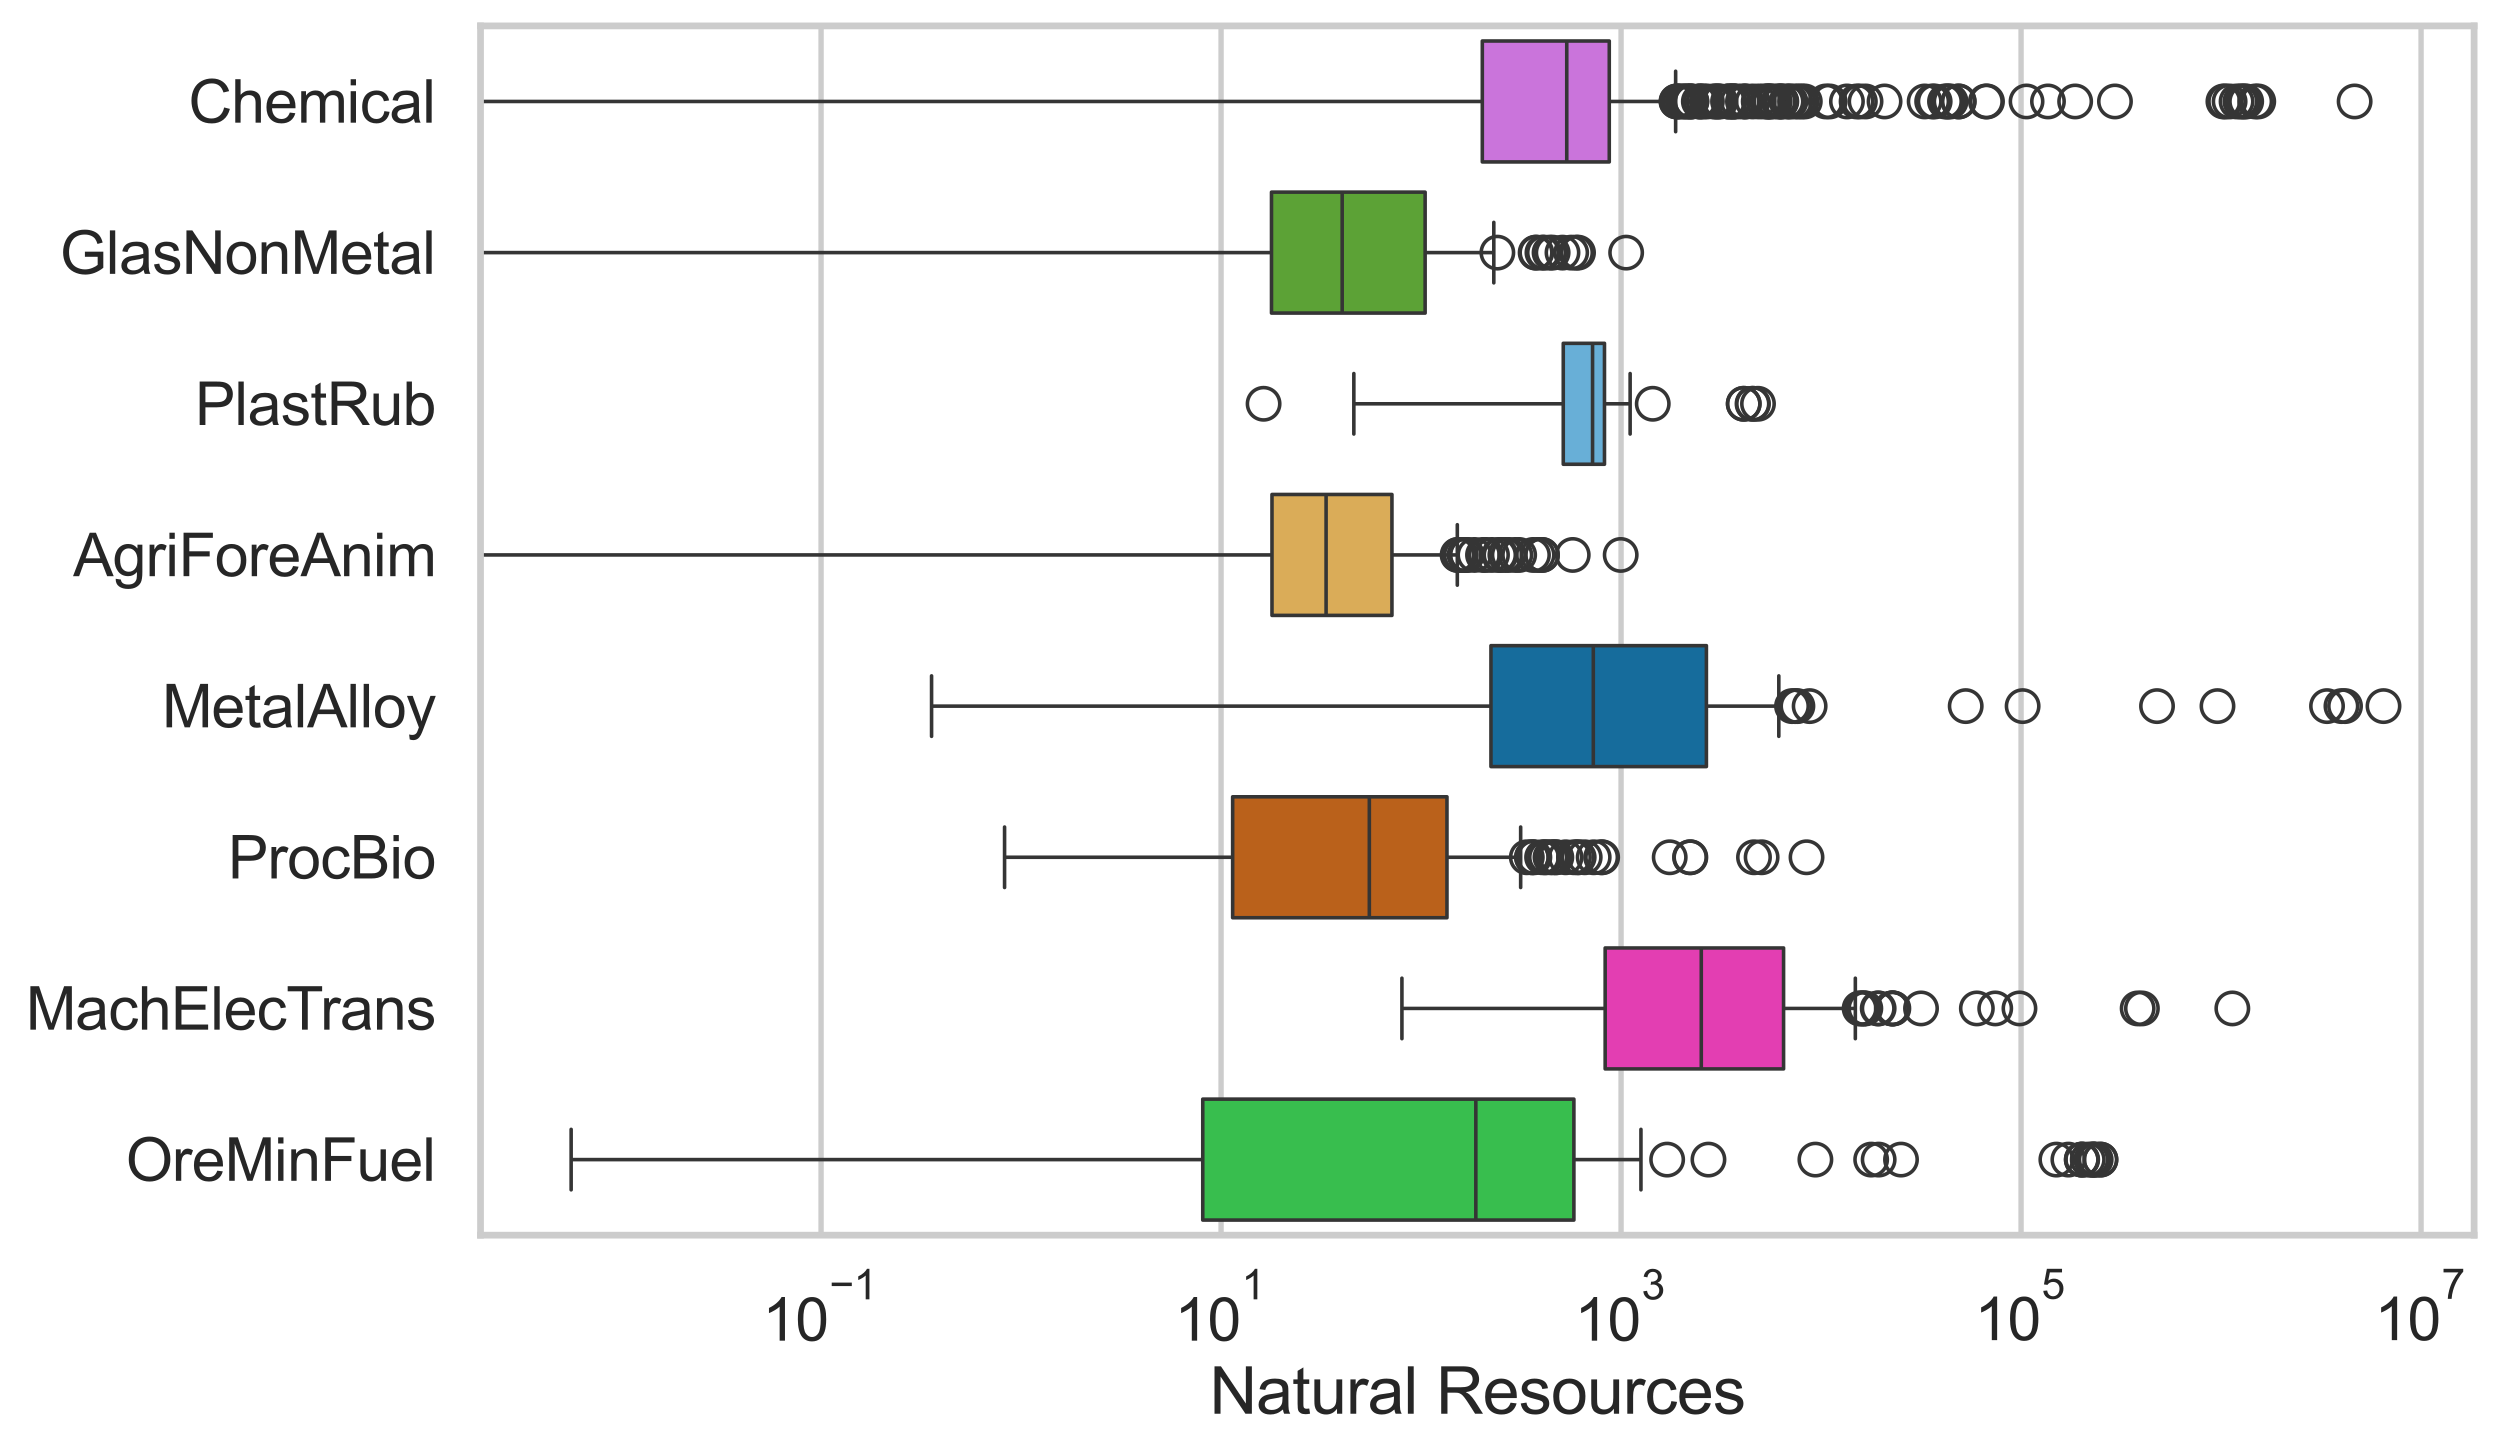 <?xml version="1.0" encoding="utf-8" standalone="no"?>
<!DOCTYPE svg PUBLIC "-//W3C//DTD SVG 1.1//EN"
  "http://www.w3.org/Graphics/SVG/1.1/DTD/svg11.dtd">
<svg xmlns:xlink="http://www.w3.org/1999/xlink" width="695.577pt" height="404.121pt" viewBox="0 0 695.577 404.121" xmlns="http://www.w3.org/2000/svg" version="1.1">
 <defs>
  <style type="text/css">*{stroke-linejoin: round; stroke-linecap: butt}</style>
 </defs>
 <g id="figure_1">
  <g id="patch_1">
   <path d="M 0 404.121 
L 695.577 404.121 
L 695.577 0 
L 0 0 
z
" style="fill: #ffffff"/>
  </g>
  <g id="axes_1">
   <g id="patch_2">
    <path d="M 133.697 343.665 
L 688.377 343.665 
L 688.377 7.2 
L 133.697 7.2 
z
" style="fill: #ffffff"/>
   </g>
   <g id="matplotlib.axis_1">
    <g id="xtick_1">
     <g id="line2d_1">
      <path d="M 228.445 343.665 
L 228.445 7.2 
" clip-path="url(#p19cfd3fc32)" style="fill: none; stroke: #cccccc; stroke-width: 1.5; stroke-linecap: round"/>
     </g>
     <g id="text_1">
      <!-- $\mathdefault{10^{-1}}$ -->
      <g style="fill: #262626" transform="translate(212.11 373.18) scale(0.165 -0.165)">
       <defs>
        <path id="ArialMT-31" d="M 2384 0 
L 1822 0 
L 1822 3584 
Q 1619 3391 1289 3197 
Q 959 3003 697 2906 
L 697 3450 
Q 1169 3672 1522 3987 
Q 1875 4303 2022 4600 
L 2384 4600 
L 2384 0 
z
" transform="scale(0.016)"/>
        <path id="ArialMT-30" d="M 266 2259 
Q 266 3072 433 3567 
Q 600 4063 929 4331 
Q 1259 4600 1759 4600 
Q 2128 4600 2406 4451 
Q 2684 4303 2865 4023 
Q 3047 3744 3150 3342 
Q 3253 2941 3253 2259 
Q 3253 1453 3087 958 
Q 2922 463 2592 192 
Q 2263 -78 1759 -78 
Q 1097 -78 719 397 
Q 266 969 266 2259 
z
M 844 2259 
Q 844 1131 1108 757 
Q 1372 384 1759 384 
Q 2147 384 2411 759 
Q 2675 1134 2675 2259 
Q 2675 3391 2411 3762 
Q 2147 4134 1753 4134 
Q 1366 4134 1134 3806 
Q 844 3388 844 2259 
z
" transform="scale(0.016)"/>
        <path id="ArialMT-2212" d="M 3381 1997 
L 356 1997 
L 356 2522 
L 3381 2522 
L 3381 1997 
z
" transform="scale(0.016)"/>
       </defs>
       <use xlink:href="#ArialMT-31" transform="translate(0 0.994)"/>
       <use xlink:href="#ArialMT-30" transform="translate(55.615 0.994)"/>
       <use xlink:href="#ArialMT-2212" transform="translate(112.973 70.688) scale(0.7)"/>
       <use xlink:href="#ArialMT-31" transform="translate(153.852 70.688) scale(0.7)"/>
      </g>
     </g>
    </g>
    <g id="xtick_2">
     <g id="line2d_2">
      <path d="M 339.738 343.665 
L 339.738 7.2 
" clip-path="url(#p19cfd3fc32)" style="fill: none; stroke: #cccccc; stroke-width: 1.5; stroke-linecap: round"/>
     </g>
     <g id="text_2">
      <!-- $\mathdefault{10^{1}}$ -->
      <g style="fill: #262626" transform="translate(326.785 373.18) scale(0.165 -0.165)">
       <use xlink:href="#ArialMT-31" transform="translate(0 0.994)"/>
       <use xlink:href="#ArialMT-30" transform="translate(55.615 0.994)"/>
       <use xlink:href="#ArialMT-31" transform="translate(112.973 70.688) scale(0.7)"/>
      </g>
     </g>
    </g>
    <g id="xtick_3">
     <g id="line2d_3">
      <path d="M 451.031 343.665 
L 451.031 7.2 
" clip-path="url(#p19cfd3fc32)" style="fill: none; stroke: #cccccc; stroke-width: 1.5; stroke-linecap: round"/>
     </g>
     <g id="text_3">
      <!-- $\mathdefault{10^{3}}$ -->
      <g style="fill: #262626" transform="translate(438.078 373.18) scale(0.165 -0.165)">
       <defs>
        <path id="ArialMT-33" d="M 269 1209 
L 831 1284 
Q 928 806 1161 595 
Q 1394 384 1728 384 
Q 2125 384 2398 659 
Q 2672 934 2672 1341 
Q 2672 1728 2419 1979 
Q 2166 2231 1775 2231 
Q 1616 2231 1378 2169 
L 1441 2663 
Q 1497 2656 1531 2656 
Q 1891 2656 2178 2843 
Q 2466 3031 2466 3422 
Q 2466 3731 2256 3934 
Q 2047 4138 1716 4138 
Q 1388 4138 1169 3931 
Q 950 3725 888 3313 
L 325 3413 
Q 428 3978 793 4289 
Q 1159 4600 1703 4600 
Q 2078 4600 2393 4439 
Q 2709 4278 2876 4000 
Q 3044 3722 3044 3409 
Q 3044 3113 2884 2869 
Q 2725 2625 2413 2481 
Q 2819 2388 3044 2092 
Q 3269 1797 3269 1353 
Q 3269 753 2831 336 
Q 2394 -81 1725 -81 
Q 1122 -81 723 278 
Q 325 638 269 1209 
z
" transform="scale(0.016)"/>
       </defs>
       <use xlink:href="#ArialMT-31" transform="translate(0 0.994)"/>
       <use xlink:href="#ArialMT-30" transform="translate(55.615 0.994)"/>
       <use xlink:href="#ArialMT-33" transform="translate(112.973 70.688) scale(0.7)"/>
      </g>
     </g>
    </g>
    <g id="xtick_4">
     <g id="line2d_4">
      <path d="M 562.324 343.665 
L 562.324 7.2 
" clip-path="url(#p19cfd3fc32)" style="fill: none; stroke: #cccccc; stroke-width: 1.5; stroke-linecap: round"/>
     </g>
     <g id="text_4">
      <!-- $\mathdefault{10^{5}}$ -->
      <g style="fill: #262626" transform="translate(549.371 373.015) scale(0.165 -0.165)">
       <defs>
        <path id="ArialMT-35" d="M 266 1200 
L 856 1250 
Q 922 819 1161 601 
Q 1400 384 1738 384 
Q 2144 384 2425 690 
Q 2706 997 2706 1503 
Q 2706 1984 2436 2262 
Q 2166 2541 1728 2541 
Q 1456 2541 1237 2417 
Q 1019 2294 894 2097 
L 366 2166 
L 809 4519 
L 3088 4519 
L 3088 3981 
L 1259 3981 
L 1013 2750 
Q 1425 3038 1878 3038 
Q 2478 3038 2890 2622 
Q 3303 2206 3303 1553 
Q 3303 931 2941 478 
Q 2500 -78 1738 -78 
Q 1113 -78 717 272 
Q 322 622 266 1200 
z
" transform="scale(0.016)"/>
       </defs>
       <use xlink:href="#ArialMT-31" transform="translate(0 0.88)"/>
       <use xlink:href="#ArialMT-30" transform="translate(55.615 0.88)"/>
       <use xlink:href="#ArialMT-35" transform="translate(112.973 70.573) scale(0.7)"/>
      </g>
     </g>
    </g>
    <g id="xtick_5">
     <g id="line2d_5">
      <path d="M 673.617 343.665 
L 673.617 7.2 
" clip-path="url(#p19cfd3fc32)" style="fill: none; stroke: #cccccc; stroke-width: 1.5; stroke-linecap: round"/>
     </g>
     <g id="text_5">
      <!-- $\mathdefault{10^{7}}$ -->
      <g style="fill: #262626" transform="translate(660.664 373.015) scale(0.165 -0.165)">
       <defs>
        <path id="ArialMT-37" d="M 303 3981 
L 303 4522 
L 3269 4522 
L 3269 4084 
Q 2831 3619 2401 2847 
Q 1972 2075 1738 1259 
Q 1569 684 1522 0 
L 944 0 
Q 953 541 1156 1306 
Q 1359 2072 1739 2783 
Q 2119 3494 2547 3981 
L 303 3981 
z
" transform="scale(0.016)"/>
       </defs>
       <use xlink:href="#ArialMT-31" transform="translate(0 0.847)"/>
       <use xlink:href="#ArialMT-30" transform="translate(55.615 0.847)"/>
       <use xlink:href="#ArialMT-37" transform="translate(112.973 70.541) scale(0.7)"/>
      </g>
     </g>
    </g>
    <g id="text_6">
     <!-- Natural Resources -->
     <g style="fill: #262626" transform="translate(336.51 393.344) scale(0.18 -0.18)">
      <defs>
       <path id="ArialMT-4e" d="M 488 0 
L 488 4581 
L 1109 4581 
L 3516 984 
L 3516 4581 
L 4097 4581 
L 4097 0 
L 3475 0 
L 1069 3600 
L 1069 0 
L 488 0 
z
" transform="scale(0.016)"/>
       <path id="ArialMT-61" d="M 2588 409 
Q 2275 144 1986 34 
Q 1697 -75 1366 -75 
Q 819 -75 525 192 
Q 231 459 231 875 
Q 231 1119 342 1320 
Q 453 1522 633 1644 
Q 813 1766 1038 1828 
Q 1203 1872 1538 1913 
Q 2219 1994 2541 2106 
Q 2544 2222 2544 2253 
Q 2544 2597 2384 2738 
Q 2169 2928 1744 2928 
Q 1347 2928 1158 2789 
Q 969 2650 878 2297 
L 328 2372 
Q 403 2725 575 2942 
Q 747 3159 1072 3276 
Q 1397 3394 1825 3394 
Q 2250 3394 2515 3294 
Q 2781 3194 2906 3042 
Q 3031 2891 3081 2659 
Q 3109 2516 3109 2141 
L 3109 1391 
Q 3109 606 3145 398 
Q 3181 191 3288 0 
L 2700 0 
Q 2613 175 2588 409 
z
M 2541 1666 
Q 2234 1541 1622 1453 
Q 1275 1403 1131 1340 
Q 988 1278 909 1158 
Q 831 1038 831 891 
Q 831 666 1001 516 
Q 1172 366 1500 366 
Q 1825 366 2078 508 
Q 2331 650 2450 897 
Q 2541 1088 2541 1459 
L 2541 1666 
z
" transform="scale(0.016)"/>
       <path id="ArialMT-74" d="M 1650 503 
L 1731 6 
Q 1494 -44 1306 -44 
Q 1000 -44 831 53 
Q 663 150 594 308 
Q 525 466 525 972 
L 525 2881 
L 113 2881 
L 113 3319 
L 525 3319 
L 525 4141 
L 1084 4478 
L 1084 3319 
L 1650 3319 
L 1650 2881 
L 1084 2881 
L 1084 941 
Q 1084 700 1114 631 
Q 1144 563 1211 522 
Q 1278 481 1403 481 
Q 1497 481 1650 503 
z
" transform="scale(0.016)"/>
       <path id="ArialMT-75" d="M 2597 0 
L 2597 488 
Q 2209 -75 1544 -75 
Q 1250 -75 995 37 
Q 741 150 617 320 
Q 494 491 444 738 
Q 409 903 409 1263 
L 409 3319 
L 972 3319 
L 972 1478 
Q 972 1038 1006 884 
Q 1059 663 1231 536 
Q 1403 409 1656 409 
Q 1909 409 2131 539 
Q 2353 669 2445 892 
Q 2538 1116 2538 1541 
L 2538 3319 
L 3100 3319 
L 3100 0 
L 2597 0 
z
" transform="scale(0.016)"/>
       <path id="ArialMT-72" d="M 416 0 
L 416 3319 
L 922 3319 
L 922 2816 
Q 1116 3169 1280 3281 
Q 1444 3394 1641 3394 
Q 1925 3394 2219 3213 
L 2025 2691 
Q 1819 2813 1613 2813 
Q 1428 2813 1281 2702 
Q 1134 2591 1072 2394 
Q 978 2094 978 1738 
L 978 0 
L 416 0 
z
" transform="scale(0.016)"/>
       <path id="ArialMT-6c" d="M 409 0 
L 409 4581 
L 972 4581 
L 972 0 
L 409 0 
z
" transform="scale(0.016)"/>
       <path id="ArialMT-20" transform="scale(0.016)"/>
       <path id="ArialMT-52" d="M 503 0 
L 503 4581 
L 2534 4581 
Q 3147 4581 3465 4457 
Q 3784 4334 3975 4021 
Q 4166 3709 4166 3331 
Q 4166 2844 3850 2509 
Q 3534 2175 2875 2084 
Q 3116 1969 3241 1856 
Q 3506 1613 3744 1247 
L 4541 0 
L 3778 0 
L 3172 953 
Q 2906 1366 2734 1584 
Q 2563 1803 2427 1890 
Q 2291 1978 2150 2013 
Q 2047 2034 1813 2034 
L 1109 2034 
L 1109 0 
L 503 0 
z
M 1109 2559 
L 2413 2559 
Q 2828 2559 3062 2645 
Q 3297 2731 3419 2920 
Q 3541 3109 3541 3331 
Q 3541 3656 3305 3865 
Q 3069 4075 2559 4075 
L 1109 4075 
L 1109 2559 
z
" transform="scale(0.016)"/>
       <path id="ArialMT-65" d="M 2694 1069 
L 3275 997 
Q 3138 488 2766 206 
Q 2394 -75 1816 -75 
Q 1088 -75 661 373 
Q 234 822 234 1631 
Q 234 2469 665 2931 
Q 1097 3394 1784 3394 
Q 2450 3394 2872 2941 
Q 3294 2488 3294 1666 
Q 3294 1616 3291 1516 
L 816 1516 
Q 847 969 1125 678 
Q 1403 388 1819 388 
Q 2128 388 2347 550 
Q 2566 713 2694 1069 
z
M 847 1978 
L 2700 1978 
Q 2663 2397 2488 2606 
Q 2219 2931 1791 2931 
Q 1403 2931 1139 2672 
Q 875 2413 847 1978 
z
" transform="scale(0.016)"/>
       <path id="ArialMT-73" d="M 197 991 
L 753 1078 
Q 800 744 1014 566 
Q 1228 388 1613 388 
Q 2000 388 2187 545 
Q 2375 703 2375 916 
Q 2375 1106 2209 1216 
Q 2094 1291 1634 1406 
Q 1016 1563 777 1677 
Q 538 1791 414 1992 
Q 291 2194 291 2438 
Q 291 2659 392 2848 
Q 494 3038 669 3163 
Q 800 3259 1026 3326 
Q 1253 3394 1513 3394 
Q 1903 3394 2198 3281 
Q 2494 3169 2634 2976 
Q 2775 2784 2828 2463 
L 2278 2388 
Q 2241 2644 2061 2787 
Q 1881 2931 1553 2931 
Q 1166 2931 1000 2803 
Q 834 2675 834 2503 
Q 834 2394 903 2306 
Q 972 2216 1119 2156 
Q 1203 2125 1616 2013 
Q 2213 1853 2448 1751 
Q 2684 1650 2818 1456 
Q 2953 1263 2953 975 
Q 2953 694 2789 445 
Q 2625 197 2315 61 
Q 2006 -75 1616 -75 
Q 969 -75 630 194 
Q 291 463 197 991 
z
" transform="scale(0.016)"/>
       <path id="ArialMT-6f" d="M 213 1659 
Q 213 2581 725 3025 
Q 1153 3394 1769 3394 
Q 2453 3394 2887 2945 
Q 3322 2497 3322 1706 
Q 3322 1066 3130 698 
Q 2938 331 2570 128 
Q 2203 -75 1769 -75 
Q 1072 -75 642 372 
Q 213 819 213 1659 
z
M 791 1659 
Q 791 1022 1069 705 
Q 1347 388 1769 388 
Q 2188 388 2466 706 
Q 2744 1025 2744 1678 
Q 2744 2294 2464 2611 
Q 2184 2928 1769 2928 
Q 1347 2928 1069 2612 
Q 791 2297 791 1659 
z
" transform="scale(0.016)"/>
       <path id="ArialMT-63" d="M 2588 1216 
L 3141 1144 
Q 3050 572 2676 248 
Q 2303 -75 1759 -75 
Q 1078 -75 664 370 
Q 250 816 250 1647 
Q 250 2184 428 2587 
Q 606 2991 970 3192 
Q 1334 3394 1763 3394 
Q 2303 3394 2647 3120 
Q 2991 2847 3088 2344 
L 2541 2259 
Q 2463 2594 2264 2762 
Q 2066 2931 1784 2931 
Q 1359 2931 1093 2626 
Q 828 2322 828 1663 
Q 828 994 1084 691 
Q 1341 388 1753 388 
Q 2084 388 2306 591 
Q 2528 794 2588 1216 
z
" transform="scale(0.016)"/>
      </defs>
      <use xlink:href="#ArialMT-4e"/>
      <use xlink:href="#ArialMT-61" transform="translate(72.217 0)"/>
      <use xlink:href="#ArialMT-74" transform="translate(127.832 0)"/>
      <use xlink:href="#ArialMT-75" transform="translate(155.615 0)"/>
      <use xlink:href="#ArialMT-72" transform="translate(211.23 0)"/>
      <use xlink:href="#ArialMT-61" transform="translate(244.531 0)"/>
      <use xlink:href="#ArialMT-6c" transform="translate(300.146 0)"/>
      <use xlink:href="#ArialMT-20" transform="translate(322.363 0)"/>
      <use xlink:href="#ArialMT-52" transform="translate(350.146 0)"/>
      <use xlink:href="#ArialMT-65" transform="translate(422.363 0)"/>
      <use xlink:href="#ArialMT-73" transform="translate(477.979 0)"/>
      <use xlink:href="#ArialMT-6f" transform="translate(527.979 0)"/>
      <use xlink:href="#ArialMT-75" transform="translate(583.594 0)"/>
      <use xlink:href="#ArialMT-72" transform="translate(639.209 0)"/>
      <use xlink:href="#ArialMT-63" transform="translate(672.51 0)"/>
      <use xlink:href="#ArialMT-65" transform="translate(722.51 0)"/>
      <use xlink:href="#ArialMT-73" transform="translate(778.125 0)"/>
     </g>
    </g>
   </g>
   <g id="matplotlib.axis_2">
    <g id="ytick_1">
     <g id="text_7">
      <!-- Chemical -->
      <g style="fill: #262626" transform="translate(52.428 34.134) scale(0.165 -0.165)">
       <defs>
        <path id="ArialMT-43" d="M 3763 1606 
L 4369 1453 
Q 4178 706 3683 314 
Q 3188 -78 2472 -78 
Q 1731 -78 1267 223 
Q 803 525 561 1097 
Q 319 1669 319 2325 
Q 319 3041 592 3573 
Q 866 4106 1370 4382 
Q 1875 4659 2481 4659 
Q 3169 4659 3637 4309 
Q 4106 3959 4291 3325 
L 3694 3184 
Q 3534 3684 3231 3912 
Q 2928 4141 2469 4141 
Q 1941 4141 1586 3887 
Q 1231 3634 1087 3207 
Q 944 2781 944 2328 
Q 944 1744 1114 1308 
Q 1284 872 1643 656 
Q 2003 441 2422 441 
Q 2931 441 3284 734 
Q 3638 1028 3763 1606 
z
" transform="scale(0.016)"/>
        <path id="ArialMT-68" d="M 422 0 
L 422 4581 
L 984 4581 
L 984 2938 
Q 1378 3394 1978 3394 
Q 2347 3394 2619 3248 
Q 2891 3103 3008 2847 
Q 3125 2591 3125 2103 
L 3125 0 
L 2563 0 
L 2563 2103 
Q 2563 2525 2380 2717 
Q 2197 2909 1863 2909 
Q 1613 2909 1392 2779 
Q 1172 2650 1078 2428 
Q 984 2206 984 1816 
L 984 0 
L 422 0 
z
" transform="scale(0.016)"/>
        <path id="ArialMT-6d" d="M 422 0 
L 422 3319 
L 925 3319 
L 925 2853 
Q 1081 3097 1340 3245 
Q 1600 3394 1931 3394 
Q 2300 3394 2536 3241 
Q 2772 3088 2869 2813 
Q 3263 3394 3894 3394 
Q 4388 3394 4653 3120 
Q 4919 2847 4919 2278 
L 4919 0 
L 4359 0 
L 4359 2091 
Q 4359 2428 4304 2576 
Q 4250 2725 4106 2815 
Q 3963 2906 3769 2906 
Q 3419 2906 3187 2673 
Q 2956 2441 2956 1928 
L 2956 0 
L 2394 0 
L 2394 2156 
Q 2394 2531 2256 2718 
Q 2119 2906 1806 2906 
Q 1569 2906 1367 2781 
Q 1166 2656 1075 2415 
Q 984 2175 984 1722 
L 984 0 
L 422 0 
z
" transform="scale(0.016)"/>
        <path id="ArialMT-69" d="M 425 3934 
L 425 4581 
L 988 4581 
L 988 3934 
L 425 3934 
z
M 425 0 
L 425 3319 
L 988 3319 
L 988 0 
L 425 0 
z
" transform="scale(0.016)"/>
       </defs>
       <use xlink:href="#ArialMT-43"/>
       <use xlink:href="#ArialMT-68" transform="translate(72.217 0)"/>
       <use xlink:href="#ArialMT-65" transform="translate(127.832 0)"/>
       <use xlink:href="#ArialMT-6d" transform="translate(183.447 0)"/>
       <use xlink:href="#ArialMT-69" transform="translate(266.748 0)"/>
       <use xlink:href="#ArialMT-63" transform="translate(288.965 0)"/>
       <use xlink:href="#ArialMT-61" transform="translate(338.965 0)"/>
       <use xlink:href="#ArialMT-6c" transform="translate(394.58 0)"/>
      </g>
     </g>
    </g>
    <g id="ytick_2">
     <g id="text_8">
      <!-- GlasNonMetal -->
      <g style="fill: #262626" transform="translate(16.659 76.192) scale(0.165 -0.165)">
       <defs>
        <path id="ArialMT-47" d="M 2638 1797 
L 2638 2334 
L 4578 2338 
L 4578 638 
Q 4131 281 3656 101 
Q 3181 -78 2681 -78 
Q 2006 -78 1454 211 
Q 903 500 622 1047 
Q 341 1594 341 2269 
Q 341 2938 620 3517 
Q 900 4097 1425 4378 
Q 1950 4659 2634 4659 
Q 3131 4659 3532 4498 
Q 3934 4338 4162 4050 
Q 4391 3763 4509 3300 
L 3963 3150 
Q 3859 3500 3706 3700 
Q 3553 3900 3268 4020 
Q 2984 4141 2638 4141 
Q 2222 4141 1919 4014 
Q 1616 3888 1430 3681 
Q 1244 3475 1141 3228 
Q 966 2803 966 2306 
Q 966 1694 1177 1281 
Q 1388 869 1791 669 
Q 2194 469 2647 469 
Q 3041 469 3416 620 
Q 3791 772 3984 944 
L 3984 1797 
L 2638 1797 
z
" transform="scale(0.016)"/>
        <path id="ArialMT-6e" d="M 422 0 
L 422 3319 
L 928 3319 
L 928 2847 
Q 1294 3394 1984 3394 
Q 2284 3394 2536 3286 
Q 2788 3178 2913 3003 
Q 3038 2828 3088 2588 
Q 3119 2431 3119 2041 
L 3119 0 
L 2556 0 
L 2556 2019 
Q 2556 2363 2490 2533 
Q 2425 2703 2258 2804 
Q 2091 2906 1866 2906 
Q 1506 2906 1245 2678 
Q 984 2450 984 1813 
L 984 0 
L 422 0 
z
" transform="scale(0.016)"/>
        <path id="ArialMT-4d" d="M 475 0 
L 475 4581 
L 1388 4581 
L 2472 1338 
Q 2622 884 2691 659 
Q 2769 909 2934 1394 
L 4031 4581 
L 4847 4581 
L 4847 0 
L 4263 0 
L 4263 3834 
L 2931 0 
L 2384 0 
L 1059 3900 
L 1059 0 
L 475 0 
z
" transform="scale(0.016)"/>
       </defs>
       <use xlink:href="#ArialMT-47"/>
       <use xlink:href="#ArialMT-6c" transform="translate(77.783 0)"/>
       <use xlink:href="#ArialMT-61" transform="translate(100 0)"/>
       <use xlink:href="#ArialMT-73" transform="translate(155.615 0)"/>
       <use xlink:href="#ArialMT-4e" transform="translate(205.615 0)"/>
       <use xlink:href="#ArialMT-6f" transform="translate(277.832 0)"/>
       <use xlink:href="#ArialMT-6e" transform="translate(333.447 0)"/>
       <use xlink:href="#ArialMT-4d" transform="translate(389.062 0)"/>
       <use xlink:href="#ArialMT-65" transform="translate(472.363 0)"/>
       <use xlink:href="#ArialMT-74" transform="translate(527.979 0)"/>
       <use xlink:href="#ArialMT-61" transform="translate(555.762 0)"/>
       <use xlink:href="#ArialMT-6c" transform="translate(611.377 0)"/>
      </g>
     </g>
    </g>
    <g id="ytick_3">
     <g id="text_9">
      <!-- PlastRub -->
      <g style="fill: #262626" transform="translate(54.248 118.25) scale(0.165 -0.165)">
       <defs>
        <path id="ArialMT-50" d="M 494 0 
L 494 4581 
L 2222 4581 
Q 2678 4581 2919 4538 
Q 3256 4481 3484 4323 
Q 3713 4166 3852 3881 
Q 3991 3597 3991 3256 
Q 3991 2672 3619 2267 
Q 3247 1863 2275 1863 
L 1100 1863 
L 1100 0 
L 494 0 
z
M 1100 2403 
L 2284 2403 
Q 2872 2403 3119 2622 
Q 3366 2841 3366 3238 
Q 3366 3525 3220 3729 
Q 3075 3934 2838 4000 
Q 2684 4041 2272 4041 
L 1100 4041 
L 1100 2403 
z
" transform="scale(0.016)"/>
        <path id="ArialMT-62" d="M 941 0 
L 419 0 
L 419 4581 
L 981 4581 
L 981 2947 
Q 1338 3394 1891 3394 
Q 2197 3394 2470 3270 
Q 2744 3147 2920 2923 
Q 3097 2700 3197 2384 
Q 3297 2069 3297 1709 
Q 3297 856 2875 390 
Q 2453 -75 1863 -75 
Q 1275 -75 941 416 
L 941 0 
z
M 934 1684 
Q 934 1088 1097 822 
Q 1363 388 1816 388 
Q 2184 388 2453 708 
Q 2722 1028 2722 1663 
Q 2722 2313 2464 2622 
Q 2206 2931 1841 2931 
Q 1472 2931 1203 2611 
Q 934 2291 934 1684 
z
" transform="scale(0.016)"/>
       </defs>
       <use xlink:href="#ArialMT-50"/>
       <use xlink:href="#ArialMT-6c" transform="translate(66.699 0)"/>
       <use xlink:href="#ArialMT-61" transform="translate(88.916 0)"/>
       <use xlink:href="#ArialMT-73" transform="translate(144.531 0)"/>
       <use xlink:href="#ArialMT-74" transform="translate(194.531 0)"/>
       <use xlink:href="#ArialMT-52" transform="translate(222.314 0)"/>
       <use xlink:href="#ArialMT-75" transform="translate(294.531 0)"/>
       <use xlink:href="#ArialMT-62" transform="translate(350.146 0)"/>
      </g>
     </g>
    </g>
    <g id="ytick_4">
     <g id="text_10">
      <!-- AgriForeAnim -->
      <g style="fill: #262626" transform="translate(20.341 160.308) scale(0.165 -0.165)">
       <defs>
        <path id="ArialMT-41" d="M -9 0 
L 1750 4581 
L 2403 4581 
L 4278 0 
L 3588 0 
L 3053 1388 
L 1138 1388 
L 634 0 
L -9 0 
z
M 1313 1881 
L 2866 1881 
L 2388 3150 
Q 2169 3728 2063 4100 
Q 1975 3659 1816 3225 
L 1313 1881 
z
" transform="scale(0.016)"/>
        <path id="ArialMT-67" d="M 319 -275 
L 866 -356 
Q 900 -609 1056 -725 
Q 1266 -881 1628 -881 
Q 2019 -881 2231 -725 
Q 2444 -569 2519 -288 
Q 2563 -116 2559 434 
Q 2191 0 1641 0 
Q 956 0 581 494 
Q 206 988 206 1678 
Q 206 2153 378 2554 
Q 550 2956 876 3175 
Q 1203 3394 1644 3394 
Q 2231 3394 2613 2919 
L 2613 3319 
L 3131 3319 
L 3131 450 
Q 3131 -325 2973 -648 
Q 2816 -972 2473 -1159 
Q 2131 -1347 1631 -1347 
Q 1038 -1347 672 -1080 
Q 306 -813 319 -275 
z
M 784 1719 
Q 784 1066 1043 766 
Q 1303 466 1694 466 
Q 2081 466 2343 764 
Q 2606 1063 2606 1700 
Q 2606 2309 2336 2618 
Q 2066 2928 1684 2928 
Q 1309 2928 1046 2623 
Q 784 2319 784 1719 
z
" transform="scale(0.016)"/>
        <path id="ArialMT-46" d="M 525 0 
L 525 4581 
L 3616 4581 
L 3616 4041 
L 1131 4041 
L 1131 2622 
L 3281 2622 
L 3281 2081 
L 1131 2081 
L 1131 0 
L 525 0 
z
" transform="scale(0.016)"/>
       </defs>
       <use xlink:href="#ArialMT-41"/>
       <use xlink:href="#ArialMT-67" transform="translate(66.699 0)"/>
       <use xlink:href="#ArialMT-72" transform="translate(122.314 0)"/>
       <use xlink:href="#ArialMT-69" transform="translate(155.615 0)"/>
       <use xlink:href="#ArialMT-46" transform="translate(177.832 0)"/>
       <use xlink:href="#ArialMT-6f" transform="translate(238.916 0)"/>
       <use xlink:href="#ArialMT-72" transform="translate(294.531 0)"/>
       <use xlink:href="#ArialMT-65" transform="translate(327.832 0)"/>
       <use xlink:href="#ArialMT-41" transform="translate(383.447 0)"/>
       <use xlink:href="#ArialMT-6e" transform="translate(450.146 0)"/>
       <use xlink:href="#ArialMT-69" transform="translate(505.762 0)"/>
       <use xlink:href="#ArialMT-6d" transform="translate(527.979 0)"/>
      </g>
     </g>
    </g>
    <g id="ytick_5">
     <g id="text_11">
      <!-- MetalAlloy -->
      <g style="fill: #262626" transform="translate(45.088 202.366) scale(0.165 -0.165)">
       <defs>
        <path id="ArialMT-79" d="M 397 -1278 
L 334 -750 
Q 519 -800 656 -800 
Q 844 -800 956 -737 
Q 1069 -675 1141 -563 
Q 1194 -478 1313 -144 
Q 1328 -97 1363 -6 
L 103 3319 
L 709 3319 
L 1400 1397 
Q 1534 1031 1641 628 
Q 1738 1016 1872 1384 
L 2581 3319 
L 3144 3319 
L 1881 -56 
Q 1678 -603 1566 -809 
Q 1416 -1088 1222 -1217 
Q 1028 -1347 759 -1347 
Q 597 -1347 397 -1278 
z
" transform="scale(0.016)"/>
       </defs>
       <use xlink:href="#ArialMT-4d"/>
       <use xlink:href="#ArialMT-65" transform="translate(83.301 0)"/>
       <use xlink:href="#ArialMT-74" transform="translate(138.916 0)"/>
       <use xlink:href="#ArialMT-61" transform="translate(166.699 0)"/>
       <use xlink:href="#ArialMT-6c" transform="translate(222.314 0)"/>
       <use xlink:href="#ArialMT-41" transform="translate(244.531 0)"/>
       <use xlink:href="#ArialMT-6c" transform="translate(311.23 0)"/>
       <use xlink:href="#ArialMT-6c" transform="translate(333.447 0)"/>
       <use xlink:href="#ArialMT-6f" transform="translate(355.664 0)"/>
       <use xlink:href="#ArialMT-79" transform="translate(411.279 0)"/>
      </g>
     </g>
    </g>
    <g id="ytick_6">
     <g id="text_12">
      <!-- ProcBio -->
      <g style="fill: #262626" transform="translate(63.424 244.425) scale(0.165 -0.165)">
       <defs>
        <path id="ArialMT-42" d="M 469 0 
L 469 4581 
L 2188 4581 
Q 2713 4581 3030 4442 
Q 3347 4303 3526 4014 
Q 3706 3725 3706 3409 
Q 3706 3116 3547 2856 
Q 3388 2597 3066 2438 
Q 3481 2316 3704 2022 
Q 3928 1728 3928 1328 
Q 3928 1006 3792 729 
Q 3656 453 3456 303 
Q 3256 153 2954 76 
Q 2653 0 2216 0 
L 469 0 
z
M 1075 2656 
L 2066 2656 
Q 2469 2656 2644 2709 
Q 2875 2778 2992 2937 
Q 3109 3097 3109 3338 
Q 3109 3566 3000 3739 
Q 2891 3913 2687 3977 
Q 2484 4041 1991 4041 
L 1075 4041 
L 1075 2656 
z
M 1075 541 
L 2216 541 
Q 2509 541 2628 563 
Q 2838 600 2978 687 
Q 3119 775 3209 942 
Q 3300 1109 3300 1328 
Q 3300 1584 3169 1773 
Q 3038 1963 2805 2039 
Q 2572 2116 2134 2116 
L 1075 2116 
L 1075 541 
z
" transform="scale(0.016)"/>
       </defs>
       <use xlink:href="#ArialMT-50"/>
       <use xlink:href="#ArialMT-72" transform="translate(66.699 0)"/>
       <use xlink:href="#ArialMT-6f" transform="translate(100 0)"/>
       <use xlink:href="#ArialMT-63" transform="translate(155.615 0)"/>
       <use xlink:href="#ArialMT-42" transform="translate(205.615 0)"/>
       <use xlink:href="#ArialMT-69" transform="translate(272.314 0)"/>
       <use xlink:href="#ArialMT-6f" transform="translate(294.531 0)"/>
      </g>
     </g>
    </g>
    <g id="ytick_7">
     <g id="text_13">
      <!-- MachElecTrans -->
      <g style="fill: #262626" transform="translate(7.2 286.483) scale(0.165 -0.165)">
       <defs>
        <path id="ArialMT-45" d="M 506 0 
L 506 4581 
L 3819 4581 
L 3819 4041 
L 1113 4041 
L 1113 2638 
L 3647 2638 
L 3647 2100 
L 1113 2100 
L 1113 541 
L 3925 541 
L 3925 0 
L 506 0 
z
" transform="scale(0.016)"/>
        <path id="ArialMT-54" d="M 1659 0 
L 1659 4041 
L 150 4041 
L 150 4581 
L 3781 4581 
L 3781 4041 
L 2266 4041 
L 2266 0 
L 1659 0 
z
" transform="scale(0.016)"/>
       </defs>
       <use xlink:href="#ArialMT-4d"/>
       <use xlink:href="#ArialMT-61" transform="translate(83.301 0)"/>
       <use xlink:href="#ArialMT-63" transform="translate(138.916 0)"/>
       <use xlink:href="#ArialMT-68" transform="translate(188.916 0)"/>
       <use xlink:href="#ArialMT-45" transform="translate(244.531 0)"/>
       <use xlink:href="#ArialMT-6c" transform="translate(311.23 0)"/>
       <use xlink:href="#ArialMT-65" transform="translate(333.447 0)"/>
       <use xlink:href="#ArialMT-63" transform="translate(389.062 0)"/>
       <use xlink:href="#ArialMT-54" transform="translate(439.062 0)"/>
       <use xlink:href="#ArialMT-72" transform="translate(496.396 0)"/>
       <use xlink:href="#ArialMT-61" transform="translate(529.697 0)"/>
       <use xlink:href="#ArialMT-6e" transform="translate(585.312 0)"/>
       <use xlink:href="#ArialMT-73" transform="translate(640.928 0)"/>
      </g>
     </g>
    </g>
    <g id="ytick_8">
     <g id="text_14">
      <!-- OreMinFuel -->
      <g style="fill: #262626" transform="translate(35.013 328.541) scale(0.165 -0.165)">
       <defs>
        <path id="ArialMT-4f" d="M 309 2231 
Q 309 3372 921 4017 
Q 1534 4663 2503 4663 
Q 3138 4663 3647 4359 
Q 4156 4056 4423 3514 
Q 4691 2972 4691 2284 
Q 4691 1588 4409 1038 
Q 4128 488 3612 205 
Q 3097 -78 2500 -78 
Q 1853 -78 1343 234 
Q 834 547 571 1087 
Q 309 1628 309 2231 
z
M 934 2222 
Q 934 1394 1379 917 
Q 1825 441 2497 441 
Q 3181 441 3623 922 
Q 4066 1403 4066 2288 
Q 4066 2847 3877 3264 
Q 3688 3681 3323 3911 
Q 2959 4141 2506 4141 
Q 1863 4141 1398 3698 
Q 934 3256 934 2222 
z
" transform="scale(0.016)"/>
       </defs>
       <use xlink:href="#ArialMT-4f"/>
       <use xlink:href="#ArialMT-72" transform="translate(77.783 0)"/>
       <use xlink:href="#ArialMT-65" transform="translate(111.084 0)"/>
       <use xlink:href="#ArialMT-4d" transform="translate(166.699 0)"/>
       <use xlink:href="#ArialMT-69" transform="translate(250 0)"/>
       <use xlink:href="#ArialMT-6e" transform="translate(272.217 0)"/>
       <use xlink:href="#ArialMT-46" transform="translate(327.832 0)"/>
       <use xlink:href="#ArialMT-75" transform="translate(388.916 0)"/>
       <use xlink:href="#ArialMT-65" transform="translate(444.531 0)"/>
       <use xlink:href="#ArialMT-6c" transform="translate(500.146 0)"/>
      </g>
     </g>
    </g>
   </g>
   <g id="patch_3">
    <path d="M 412.425 11.406 
L 412.425 45.052 
L 447.748 45.052 
L 447.748 11.406 
L 412.425 11.406 
z
" clip-path="url(#p19cfd3fc32)" style="fill: #ca74db; stroke: #353535; stroke-linejoin: miter"/>
   </g>
   <g id="line2d_6">
    <path d="M 412.425 28.229 
L -1 28.229 
" clip-path="url(#p19cfd3fc32)" style="fill: none; stroke: #353535"/>
   </g>
   <g id="line2d_7">
    <path d="M 447.748 28.229 
L 466.215 28.229 
" clip-path="url(#p19cfd3fc32)" style="fill: none; stroke: #353535"/>
   </g>
   <g id="line2d_8">
    <path clip-path="url(#p19cfd3fc32)" style="fill: none; stroke: #353535; stroke-linecap: round"/>
   </g>
   <g id="line2d_9">
    <path d="M 466.215 19.817 
L 466.215 36.641 
" clip-path="url(#p19cfd3fc32)" style="fill: none; stroke: #353535; stroke-linecap: round"/>
   </g>
   <g id="line2d_10">
    <defs>
     <path id="m5801e85843" d="M 0 4.5 
C 1.193 4.5 2.338 4.026 3.182 3.182 
C 4.026 2.338 4.5 1.193 4.5 0 
C 4.5 -1.193 4.026 -2.338 3.182 -3.182 
C 2.338 -4.026 1.193 -4.5 0 -4.5 
C -1.193 -4.5 -2.338 -4.026 -3.182 -3.182 
C -4.026 -2.338 -4.5 -1.193 -4.5 0 
C -4.5 1.193 -4.026 2.338 -3.182 3.182 
C -2.338 4.026 -1.193 4.5 0 4.5 
z
" style="stroke: #353535"/>
    </defs>
    <g clip-path="url(#p19cfd3fc32)">
     <use xlink:href="#m5801e85843" x="477.877" y="28.229" style="fill-opacity: 0; stroke: #353535"/>
     <use xlink:href="#m5801e85843" x="469.156" y="28.229" style="fill-opacity: 0; stroke: #353535"/>
     <use xlink:href="#m5801e85843" x="497.072" y="28.229" style="fill-opacity: 0; stroke: #353535"/>
     <use xlink:href="#m5801e85843" x="569.808" y="28.229" style="fill-opacity: 0; stroke: #353535"/>
     <use xlink:href="#m5801e85843" x="492.622" y="28.229" style="fill-opacity: 0; stroke: #353535"/>
     <use xlink:href="#m5801e85843" x="478.032" y="28.229" style="fill-opacity: 0; stroke: #353535"/>
     <use xlink:href="#m5801e85843" x="482.394" y="28.229" style="fill-opacity: 0; stroke: #353535"/>
     <use xlink:href="#m5801e85843" x="519.048" y="28.229" style="fill-opacity: 0; stroke: #353535"/>
     <use xlink:href="#m5801e85843" x="469.871" y="28.229" style="fill-opacity: 0; stroke: #353535"/>
     <use xlink:href="#m5801e85843" x="476.822" y="28.229" style="fill-opacity: 0; stroke: #353535"/>
     <use xlink:href="#m5801e85843" x="492.081" y="28.229" style="fill-opacity: 0; stroke: #353535"/>
     <use xlink:href="#m5801e85843" x="473.161" y="28.229" style="fill-opacity: 0; stroke: #353535"/>
     <use xlink:href="#m5801e85843" x="542.033" y="28.229" style="fill-opacity: 0; stroke: #353535"/>
     <use xlink:href="#m5801e85843" x="628.312" y="28.229" style="fill-opacity: 0; stroke: #353535"/>
     <use xlink:href="#m5801e85843" x="490.702" y="28.229" style="fill-opacity: 0; stroke: #353535"/>
     <use xlink:href="#m5801e85843" x="485.685" y="28.229" style="fill-opacity: 0; stroke: #353535"/>
     <use xlink:href="#m5801e85843" x="491.693" y="28.229" style="fill-opacity: 0; stroke: #353535"/>
     <use xlink:href="#m5801e85843" x="544.991" y="28.229" style="fill-opacity: 0; stroke: #353535"/>
     <use xlink:href="#m5801e85843" x="494.831" y="28.229" style="fill-opacity: 0; stroke: #353535"/>
     <use xlink:href="#m5801e85843" x="577.37" y="28.229" style="fill-opacity: 0; stroke: #353535"/>
     <use xlink:href="#m5801e85843" x="537.59" y="28.229" style="fill-opacity: 0; stroke: #353535"/>
     <use xlink:href="#m5801e85843" x="517.467" y="28.229" style="fill-opacity: 0; stroke: #353535"/>
     <use xlink:href="#m5801e85843" x="480.806" y="28.229" style="fill-opacity: 0; stroke: #353535"/>
     <use xlink:href="#m5801e85843" x="500.368" y="28.229" style="fill-opacity: 0; stroke: #353535"/>
     <use xlink:href="#m5801e85843" x="513.873" y="28.229" style="fill-opacity: 0; stroke: #353535"/>
     <use xlink:href="#m5801e85843" x="535.499" y="28.229" style="fill-opacity: 0; stroke: #353535"/>
     <use xlink:href="#m5801e85843" x="502.149" y="28.229" style="fill-opacity: 0; stroke: #353535"/>
     <use xlink:href="#m5801e85843" x="524.343" y="28.229" style="fill-opacity: 0; stroke: #353535"/>
     <use xlink:href="#m5801e85843" x="485.655" y="28.229" style="fill-opacity: 0; stroke: #353535"/>
     <use xlink:href="#m5801e85843" x="498.159" y="28.229" style="fill-opacity: 0; stroke: #353535"/>
     <use xlink:href="#m5801e85843" x="474.905" y="28.229" style="fill-opacity: 0; stroke: #353535"/>
     <use xlink:href="#m5801e85843" x="623.352" y="28.229" style="fill-opacity: 0; stroke: #353535"/>
     <use xlink:href="#m5801e85843" x="478.653" y="28.229" style="fill-opacity: 0; stroke: #353535"/>
     <use xlink:href="#m5801e85843" x="497.74" y="28.229" style="fill-opacity: 0; stroke: #353535"/>
     <use xlink:href="#m5801e85843" x="468.955" y="28.229" style="fill-opacity: 0; stroke: #353535"/>
     <use xlink:href="#m5801e85843" x="499.44" y="28.229" style="fill-opacity: 0; stroke: #353535"/>
     <use xlink:href="#m5801e85843" x="541.712" y="28.229" style="fill-opacity: 0; stroke: #353535"/>
     <use xlink:href="#m5801e85843" x="484.949" y="28.229" style="fill-opacity: 0; stroke: #353535"/>
     <use xlink:href="#m5801e85843" x="493.771" y="28.229" style="fill-opacity: 0; stroke: #353535"/>
     <use xlink:href="#m5801e85843" x="482.198" y="28.229" style="fill-opacity: 0; stroke: #353535"/>
     <use xlink:href="#m5801e85843" x="474.02" y="28.229" style="fill-opacity: 0; stroke: #353535"/>
     <use xlink:href="#m5801e85843" x="619.106" y="28.229" style="fill-opacity: 0; stroke: #353535"/>
     <use xlink:href="#m5801e85843" x="482.244" y="28.229" style="fill-opacity: 0; stroke: #353535"/>
     <use xlink:href="#m5801e85843" x="627.468" y="28.229" style="fill-opacity: 0; stroke: #353535"/>
     <use xlink:href="#m5801e85843" x="487.651" y="28.229" style="fill-opacity: 0; stroke: #353535"/>
     <use xlink:href="#m5801e85843" x="501.262" y="28.229" style="fill-opacity: 0; stroke: #353535"/>
     <use xlink:href="#m5801e85843" x="467.449" y="28.229" style="fill-opacity: 0; stroke: #353535"/>
     <use xlink:href="#m5801e85843" x="655.13" y="28.229" style="fill-opacity: 0; stroke: #353535"/>
     <use xlink:href="#m5801e85843" x="492.501" y="28.229" style="fill-opacity: 0; stroke: #353535"/>
     <use xlink:href="#m5801e85843" x="470.624" y="28.229" style="fill-opacity: 0; stroke: #353535"/>
     <use xlink:href="#m5801e85843" x="481.138" y="28.229" style="fill-opacity: 0; stroke: #353535"/>
     <use xlink:href="#m5801e85843" x="516.564" y="28.229" style="fill-opacity: 0; stroke: #353535"/>
     <use xlink:href="#m5801e85843" x="509.058" y="28.229" style="fill-opacity: 0; stroke: #353535"/>
     <use xlink:href="#m5801e85843" x="483.499" y="28.229" style="fill-opacity: 0; stroke: #353535"/>
     <use xlink:href="#m5801e85843" x="470.337" y="28.229" style="fill-opacity: 0; stroke: #353535"/>
     <use xlink:href="#m5801e85843" x="489.329" y="28.229" style="fill-opacity: 0; stroke: #353535"/>
     <use xlink:href="#m5801e85843" x="468.238" y="28.229" style="fill-opacity: 0; stroke: #353535"/>
     <use xlink:href="#m5801e85843" x="482.179" y="28.229" style="fill-opacity: 0; stroke: #353535"/>
     <use xlink:href="#m5801e85843" x="466.51" y="28.229" style="fill-opacity: 0; stroke: #353535"/>
     <use xlink:href="#m5801e85843" x="472.667" y="28.229" style="fill-opacity: 0; stroke: #353535"/>
     <use xlink:href="#m5801e85843" x="544.923" y="28.229" style="fill-opacity: 0; stroke: #353535"/>
     <use xlink:href="#m5801e85843" x="480.989" y="28.229" style="fill-opacity: 0; stroke: #353535"/>
     <use xlink:href="#m5801e85843" x="620.343" y="28.229" style="fill-opacity: 0; stroke: #353535"/>
     <use xlink:href="#m5801e85843" x="588.447" y="28.229" style="fill-opacity: 0; stroke: #353535"/>
     <use xlink:href="#m5801e85843" x="552.841" y="28.229" style="fill-opacity: 0; stroke: #353535"/>
     <use xlink:href="#m5801e85843" x="563.847" y="28.229" style="fill-opacity: 0; stroke: #353535"/>
     <use xlink:href="#m5801e85843" x="473.051" y="28.229" style="fill-opacity: 0; stroke: #353535"/>
     <use xlink:href="#m5801e85843" x="624.45" y="28.229" style="fill-opacity: 0; stroke: #353535"/>
     <use xlink:href="#m5801e85843" x="495.48" y="28.229" style="fill-opacity: 0; stroke: #353535"/>
     <use xlink:href="#m5801e85843" x="623.823" y="28.229" style="fill-opacity: 0; stroke: #353535"/>
     <use xlink:href="#m5801e85843" x="552.543" y="28.229" style="fill-opacity: 0; stroke: #353535"/>
     <use xlink:href="#m5801e85843" x="542.707" y="28.229" style="fill-opacity: 0; stroke: #353535"/>
     <use xlink:href="#m5801e85843" x="495.623" y="28.229" style="fill-opacity: 0; stroke: #353535"/>
     <use xlink:href="#m5801e85843" x="622.285" y="28.229" style="fill-opacity: 0; stroke: #353535"/>
     <use xlink:href="#m5801e85843" x="466.824" y="28.229" style="fill-opacity: 0; stroke: #353535"/>
     <use xlink:href="#m5801e85843" x="470.56" y="28.229" style="fill-opacity: 0; stroke: #353535"/>
     <use xlink:href="#m5801e85843" x="491.837" y="28.229" style="fill-opacity: 0; stroke: #353535"/>
     <use xlink:href="#m5801e85843" x="538.281" y="28.229" style="fill-opacity: 0; stroke: #353535"/>
     <use xlink:href="#m5801e85843" x="495.497" y="28.229" style="fill-opacity: 0; stroke: #353535"/>
     <use xlink:href="#m5801e85843" x="618.624" y="28.229" style="fill-opacity: 0; stroke: #353535"/>
     <use xlink:href="#m5801e85843" x="541.161" y="28.229" style="fill-opacity: 0; stroke: #353535"/>
     <use xlink:href="#m5801e85843" x="477.239" y="28.229" style="fill-opacity: 0; stroke: #353535"/>
     <use xlink:href="#m5801e85843" x="624.954" y="28.229" style="fill-opacity: 0; stroke: #353535"/>
     <use xlink:href="#m5801e85843" x="507.987" y="28.229" style="fill-opacity: 0; stroke: #353535"/>
     <use xlink:href="#m5801e85843" x="466.443" y="28.229" style="fill-opacity: 0; stroke: #353535"/>
    </g>
   </g>
   <g id="patch_4">
    <path d="M 353.769 53.464 
L 353.769 87.11 
L 396.515 87.11 
L 396.515 53.464 
L 353.769 53.464 
z
" clip-path="url(#p19cfd3fc32)" style="fill: #5ca236; stroke: #353535; stroke-linejoin: miter"/>
   </g>
   <g id="line2d_11">
    <path d="M 353.769 70.287 
L -1 70.287 
" clip-path="url(#p19cfd3fc32)" style="fill: none; stroke: #353535"/>
   </g>
   <g id="line2d_12">
    <path d="M 396.515 70.287 
L 415.622 70.287 
" clip-path="url(#p19cfd3fc32)" style="fill: none; stroke: #353535"/>
   </g>
   <g id="line2d_13">
    <path clip-path="url(#p19cfd3fc32)" style="fill: none; stroke: #353535; stroke-linecap: round"/>
   </g>
   <g id="line2d_14">
    <path d="M 415.622 61.875 
L 415.622 78.699 
" clip-path="url(#p19cfd3fc32)" style="fill: none; stroke: #353535; stroke-linecap: round"/>
   </g>
   <g id="line2d_15">
    <g clip-path="url(#p19cfd3fc32)">
     <use xlink:href="#m5801e85843" x="429.158" y="70.287" style="fill-opacity: 0; stroke: #353535"/>
     <use xlink:href="#m5801e85843" x="437.153" y="70.287" style="fill-opacity: 0; stroke: #353535"/>
     <use xlink:href="#m5801e85843" x="452.446" y="70.287" style="fill-opacity: 0; stroke: #353535"/>
     <use xlink:href="#m5801e85843" x="427.464" y="70.287" style="fill-opacity: 0; stroke: #353535"/>
     <use xlink:href="#m5801e85843" x="429.57" y="70.287" style="fill-opacity: 0; stroke: #353535"/>
     <use xlink:href="#m5801e85843" x="434.732" y="70.287" style="fill-opacity: 0; stroke: #353535"/>
     <use xlink:href="#m5801e85843" x="431.139" y="70.287" style="fill-opacity: 0; stroke: #353535"/>
     <use xlink:href="#m5801e85843" x="438.508" y="70.287" style="fill-opacity: 0; stroke: #353535"/>
     <use xlink:href="#m5801e85843" x="439.055" y="70.287" style="fill-opacity: 0; stroke: #353535"/>
     <use xlink:href="#m5801e85843" x="416.614" y="70.287" style="fill-opacity: 0; stroke: #353535"/>
     <use xlink:href="#m5801e85843" x="427.261" y="70.287" style="fill-opacity: 0; stroke: #353535"/>
     <use xlink:href="#m5801e85843" x="431.988" y="70.287" style="fill-opacity: 0; stroke: #353535"/>
    </g>
   </g>
   <g id="patch_5">
    <path d="M 434.949 95.522 
L 434.949 129.168 
L 446.415 129.168 
L 446.415 95.522 
L 434.949 95.522 
z
" clip-path="url(#p19cfd3fc32)" style="fill: #68afd7; stroke: #353535; stroke-linejoin: miter"/>
   </g>
   <g id="line2d_16">
    <path d="M 434.949 112.345 
L 376.679 112.345 
" clip-path="url(#p19cfd3fc32)" style="fill: none; stroke: #353535"/>
   </g>
   <g id="line2d_17">
    <path d="M 446.415 112.345 
L 453.553 112.345 
" clip-path="url(#p19cfd3fc32)" style="fill: none; stroke: #353535"/>
   </g>
   <g id="line2d_18">
    <path d="M 376.679 103.934 
L 376.679 120.757 
" clip-path="url(#p19cfd3fc32)" style="fill: none; stroke: #353535; stroke-linecap: round"/>
   </g>
   <g id="line2d_19">
    <path d="M 453.553 103.934 
L 453.553 120.757 
" clip-path="url(#p19cfd3fc32)" style="fill: none; stroke: #353535; stroke-linecap: round"/>
   </g>
   <g id="line2d_20">
    <g clip-path="url(#p19cfd3fc32)">
     <use xlink:href="#m5801e85843" x="351.569" y="112.345" style="fill-opacity: 0; stroke: #353535"/>
     <use xlink:href="#m5801e85843" x="487.607" y="112.345" style="fill-opacity: 0; stroke: #353535"/>
     <use xlink:href="#m5801e85843" x="485.157" y="112.345" style="fill-opacity: 0; stroke: #353535"/>
     <use xlink:href="#m5801e85843" x="485.155" y="112.345" style="fill-opacity: 0; stroke: #353535"/>
     <use xlink:href="#m5801e85843" x="489.127" y="112.345" style="fill-opacity: 0; stroke: #353535"/>
     <use xlink:href="#m5801e85843" x="459.844" y="112.345" style="fill-opacity: 0; stroke: #353535"/>
     <use xlink:href="#m5801e85843" x="487.726" y="112.345" style="fill-opacity: 0; stroke: #353535"/>
    </g>
   </g>
   <g id="patch_6">
    <path d="M 353.906 137.58 
L 353.906 171.226 
L 387.281 171.226 
L 387.281 137.58 
L 353.906 137.58 
z
" clip-path="url(#p19cfd3fc32)" style="fill: #daac58; stroke: #353535; stroke-linejoin: miter"/>
   </g>
   <g id="line2d_21">
    <path d="M 353.906 154.403 
L -1 154.403 
" clip-path="url(#p19cfd3fc32)" style="fill: none; stroke: #353535"/>
   </g>
   <g id="line2d_22">
    <path d="M 387.281 154.403 
L 405.469 154.403 
" clip-path="url(#p19cfd3fc32)" style="fill: none; stroke: #353535"/>
   </g>
   <g id="line2d_23">
    <path clip-path="url(#p19cfd3fc32)" style="fill: none; stroke: #353535; stroke-linecap: round"/>
   </g>
   <g id="line2d_24">
    <path d="M 405.469 145.992 
L 405.469 162.815 
" clip-path="url(#p19cfd3fc32)" style="fill: none; stroke: #353535; stroke-linecap: round"/>
   </g>
   <g id="line2d_25">
    <g clip-path="url(#p19cfd3fc32)">
     <use xlink:href="#m5801e85843" x="412.619" y="154.403" style="fill-opacity: 0; stroke: #353535"/>
     <use xlink:href="#m5801e85843" x="427.804" y="154.403" style="fill-opacity: 0; stroke: #353535"/>
     <use xlink:href="#m5801e85843" x="406.448" y="154.403" style="fill-opacity: 0; stroke: #353535"/>
     <use xlink:href="#m5801e85843" x="429.013" y="154.403" style="fill-opacity: 0; stroke: #353535"/>
     <use xlink:href="#m5801e85843" x="422.678" y="154.403" style="fill-opacity: 0; stroke: #353535"/>
     <use xlink:href="#m5801e85843" x="426.52" y="154.403" style="fill-opacity: 0; stroke: #353535"/>
     <use xlink:href="#m5801e85843" x="405.551" y="154.403" style="fill-opacity: 0; stroke: #353535"/>
     <use xlink:href="#m5801e85843" x="437.58" y="154.403" style="fill-opacity: 0; stroke: #353535"/>
     <use xlink:href="#m5801e85843" x="407.481" y="154.403" style="fill-opacity: 0; stroke: #353535"/>
     <use xlink:href="#m5801e85843" x="410.225" y="154.403" style="fill-opacity: 0; stroke: #353535"/>
     <use xlink:href="#m5801e85843" x="450.925" y="154.403" style="fill-opacity: 0; stroke: #353535"/>
     <use xlink:href="#m5801e85843" x="417.098" y="154.403" style="fill-opacity: 0; stroke: #353535"/>
     <use xlink:href="#m5801e85843" x="421.617" y="154.403" style="fill-opacity: 0; stroke: #353535"/>
     <use xlink:href="#m5801e85843" x="405.722" y="154.403" style="fill-opacity: 0; stroke: #353535"/>
     <use xlink:href="#m5801e85843" x="429.035" y="154.403" style="fill-opacity: 0; stroke: #353535"/>
     <use xlink:href="#m5801e85843" x="408.113" y="154.403" style="fill-opacity: 0; stroke: #353535"/>
     <use xlink:href="#m5801e85843" x="413.411" y="154.403" style="fill-opacity: 0; stroke: #353535"/>
     <use xlink:href="#m5801e85843" x="419.785" y="154.403" style="fill-opacity: 0; stroke: #353535"/>
     <use xlink:href="#m5801e85843" x="417.468" y="154.403" style="fill-opacity: 0; stroke: #353535"/>
     <use xlink:href="#m5801e85843" x="415.114" y="154.403" style="fill-opacity: 0; stroke: #353535"/>
     <use xlink:href="#m5801e85843" x="408.018" y="154.403" style="fill-opacity: 0; stroke: #353535"/>
     <use xlink:href="#m5801e85843" x="418.837" y="154.403" style="fill-opacity: 0; stroke: #353535"/>
    </g>
   </g>
   <g id="patch_7">
    <path d="M 414.83 179.638 
L 414.83 213.285 
L 474.773 213.285 
L 474.773 179.638 
L 414.83 179.638 
z
" clip-path="url(#p19cfd3fc32)" style="fill: #166c9c; stroke: #353535; stroke-linejoin: miter"/>
   </g>
   <g id="line2d_26">
    <path d="M 414.83 196.461 
L 259.191 196.461 
" clip-path="url(#p19cfd3fc32)" style="fill: none; stroke: #353535"/>
   </g>
   <g id="line2d_27">
    <path d="M 474.773 196.461 
L 494.922 196.461 
" clip-path="url(#p19cfd3fc32)" style="fill: none; stroke: #353535"/>
   </g>
   <g id="line2d_28">
    <path d="M 259.191 188.05 
L 259.191 204.873 
" clip-path="url(#p19cfd3fc32)" style="fill: none; stroke: #353535; stroke-linecap: round"/>
   </g>
   <g id="line2d_29">
    <path d="M 494.922 188.05 
L 494.922 204.873 
" clip-path="url(#p19cfd3fc32)" style="fill: none; stroke: #353535; stroke-linecap: round"/>
   </g>
   <g id="line2d_30">
    <g clip-path="url(#p19cfd3fc32)">
     <use xlink:href="#m5801e85843" x="500.094" y="196.461" style="fill-opacity: 0; stroke: #353535"/>
     <use xlink:href="#m5801e85843" x="651.463" y="196.461" style="fill-opacity: 0; stroke: #353535"/>
     <use xlink:href="#m5801e85843" x="546.919" y="196.461" style="fill-opacity: 0; stroke: #353535"/>
     <use xlink:href="#m5801e85843" x="652.458" y="196.461" style="fill-opacity: 0; stroke: #353535"/>
     <use xlink:href="#m5801e85843" x="498.592" y="196.461" style="fill-opacity: 0; stroke: #353535"/>
     <use xlink:href="#m5801e85843" x="616.974" y="196.461" style="fill-opacity: 0; stroke: #353535"/>
     <use xlink:href="#m5801e85843" x="663.164" y="196.461" style="fill-opacity: 0; stroke: #353535"/>
     <use xlink:href="#m5801e85843" x="499.451" y="196.461" style="fill-opacity: 0; stroke: #353535"/>
     <use xlink:href="#m5801e85843" x="647.45" y="196.461" style="fill-opacity: 0; stroke: #353535"/>
     <use xlink:href="#m5801e85843" x="600.149" y="196.461" style="fill-opacity: 0; stroke: #353535"/>
     <use xlink:href="#m5801e85843" x="562.756" y="196.461" style="fill-opacity: 0; stroke: #353535"/>
     <use xlink:href="#m5801e85843" x="503.494" y="196.461" style="fill-opacity: 0; stroke: #353535"/>
    </g>
   </g>
   <g id="patch_8">
    <path d="M 342.962 221.696 
L 342.962 255.343 
L 402.589 255.343 
L 402.589 221.696 
L 342.962 221.696 
z
" clip-path="url(#p19cfd3fc32)" style="fill: #ba611b; stroke: #353535; stroke-linejoin: miter"/>
   </g>
   <g id="line2d_31">
    <path d="M 342.962 238.519 
L 279.502 238.519 
" clip-path="url(#p19cfd3fc32)" style="fill: none; stroke: #353535"/>
   </g>
   <g id="line2d_32">
    <path d="M 402.589 238.519 
L 423.094 238.519 
" clip-path="url(#p19cfd3fc32)" style="fill: none; stroke: #353535"/>
   </g>
   <g id="line2d_33">
    <path d="M 279.502 230.108 
L 279.502 246.931 
" clip-path="url(#p19cfd3fc32)" style="fill: none; stroke: #353535; stroke-linecap: round"/>
   </g>
   <g id="line2d_34">
    <path d="M 423.094 230.108 
L 423.094 246.931 
" clip-path="url(#p19cfd3fc32)" style="fill: none; stroke: #353535; stroke-linecap: round"/>
   </g>
   <g id="line2d_35">
    <g clip-path="url(#p19cfd3fc32)">
     <use xlink:href="#m5801e85843" x="433.02" y="238.519" style="fill-opacity: 0; stroke: #353535"/>
     <use xlink:href="#m5801e85843" x="430.13" y="238.519" style="fill-opacity: 0; stroke: #353535"/>
     <use xlink:href="#m5801e85843" x="429.058" y="238.519" style="fill-opacity: 0; stroke: #353535"/>
     <use xlink:href="#m5801e85843" x="445.494" y="238.519" style="fill-opacity: 0; stroke: #353535"/>
     <use xlink:href="#m5801e85843" x="429.861" y="238.519" style="fill-opacity: 0; stroke: #353535"/>
     <use xlink:href="#m5801e85843" x="488.014" y="238.519" style="fill-opacity: 0; stroke: #353535"/>
     <use xlink:href="#m5801e85843" x="426.266" y="238.519" style="fill-opacity: 0; stroke: #353535"/>
     <use xlink:href="#m5801e85843" x="435.605" y="238.519" style="fill-opacity: 0; stroke: #353535"/>
     <use xlink:href="#m5801e85843" x="437.923" y="238.519" style="fill-opacity: 0; stroke: #353535"/>
     <use xlink:href="#m5801e85843" x="438.871" y="238.519" style="fill-opacity: 0; stroke: #353535"/>
     <use xlink:href="#m5801e85843" x="439.24" y="238.519" style="fill-opacity: 0; stroke: #353535"/>
     <use xlink:href="#m5801e85843" x="426.234" y="238.519" style="fill-opacity: 0; stroke: #353535"/>
     <use xlink:href="#m5801e85843" x="502.63" y="238.519" style="fill-opacity: 0; stroke: #353535"/>
     <use xlink:href="#m5801e85843" x="424.8" y="238.519" style="fill-opacity: 0; stroke: #353535"/>
     <use xlink:href="#m5801e85843" x="490.135" y="238.519" style="fill-opacity: 0; stroke: #353535"/>
     <use xlink:href="#m5801e85843" x="470.314" y="238.519" style="fill-opacity: 0; stroke: #353535"/>
     <use xlink:href="#m5801e85843" x="432.806" y="238.519" style="fill-opacity: 0; stroke: #353535"/>
     <use xlink:href="#m5801e85843" x="426.913" y="238.519" style="fill-opacity: 0; stroke: #353535"/>
     <use xlink:href="#m5801e85843" x="440.915" y="238.519" style="fill-opacity: 0; stroke: #353535"/>
     <use xlink:href="#m5801e85843" x="470.218" y="238.519" style="fill-opacity: 0; stroke: #353535"/>
     <use xlink:href="#m5801e85843" x="445.767" y="238.519" style="fill-opacity: 0; stroke: #353535"/>
     <use xlink:href="#m5801e85843" x="431.393" y="238.519" style="fill-opacity: 0; stroke: #353535"/>
     <use xlink:href="#m5801e85843" x="464.561" y="238.519" style="fill-opacity: 0; stroke: #353535"/>
     <use xlink:href="#m5801e85843" x="443.413" y="238.519" style="fill-opacity: 0; stroke: #353535"/>
     <use xlink:href="#m5801e85843" x="432.023" y="238.519" style="fill-opacity: 0; stroke: #353535"/>
    </g>
   </g>
   <g id="patch_9">
    <path d="M 446.606 263.754 
L 446.606 297.401 
L 496.244 297.401 
L 496.244 263.754 
L 446.606 263.754 
z
" clip-path="url(#p19cfd3fc32)" style="fill: #e33eb2; stroke: #353535; stroke-linejoin: miter"/>
   </g>
   <g id="line2d_36">
    <path d="M 446.606 280.577 
L 390.057 280.577 
" clip-path="url(#p19cfd3fc32)" style="fill: none; stroke: #353535"/>
   </g>
   <g id="line2d_37">
    <path d="M 496.244 280.577 
L 516.212 280.577 
" clip-path="url(#p19cfd3fc32)" style="fill: none; stroke: #353535"/>
   </g>
   <g id="line2d_38">
    <path d="M 390.057 272.166 
L 390.057 288.989 
" clip-path="url(#p19cfd3fc32)" style="fill: none; stroke: #353535; stroke-linecap: round"/>
   </g>
   <g id="line2d_39">
    <path d="M 516.212 272.166 
L 516.212 288.989 
" clip-path="url(#p19cfd3fc32)" style="fill: none; stroke: #353535; stroke-linecap: round"/>
   </g>
   <g id="line2d_40">
    <g clip-path="url(#p19cfd3fc32)">
     <use xlink:href="#m5801e85843" x="522.696" y="280.577" style="fill-opacity: 0; stroke: #353535"/>
     <use xlink:href="#m5801e85843" x="518.507" y="280.577" style="fill-opacity: 0; stroke: #353535"/>
     <use xlink:href="#m5801e85843" x="526.354" y="280.577" style="fill-opacity: 0; stroke: #353535"/>
     <use xlink:href="#m5801e85843" x="595.943" y="280.577" style="fill-opacity: 0; stroke: #353535"/>
     <use xlink:href="#m5801e85843" x="522.435" y="280.577" style="fill-opacity: 0; stroke: #353535"/>
     <use xlink:href="#m5801e85843" x="517.653" y="280.577" style="fill-opacity: 0; stroke: #353535"/>
     <use xlink:href="#m5801e85843" x="594.763" y="280.577" style="fill-opacity: 0; stroke: #353535"/>
     <use xlink:href="#m5801e85843" x="526.627" y="280.577" style="fill-opacity: 0; stroke: #353535"/>
     <use xlink:href="#m5801e85843" x="526.453" y="280.577" style="fill-opacity: 0; stroke: #353535"/>
     <use xlink:href="#m5801e85843" x="561.876" y="280.577" style="fill-opacity: 0; stroke: #353535"/>
     <use xlink:href="#m5801e85843" x="555.134" y="280.577" style="fill-opacity: 0; stroke: #353535"/>
     <use xlink:href="#m5801e85843" x="550.023" y="280.577" style="fill-opacity: 0; stroke: #353535"/>
     <use xlink:href="#m5801e85843" x="518.993" y="280.577" style="fill-opacity: 0; stroke: #353535"/>
     <use xlink:href="#m5801e85843" x="517.406" y="280.577" style="fill-opacity: 0; stroke: #353535"/>
     <use xlink:href="#m5801e85843" x="518.507" y="280.577" style="fill-opacity: 0; stroke: #353535"/>
     <use xlink:href="#m5801e85843" x="526.79" y="280.577" style="fill-opacity: 0; stroke: #353535"/>
     <use xlink:href="#m5801e85843" x="621.103" y="280.577" style="fill-opacity: 0; stroke: #353535"/>
     <use xlink:href="#m5801e85843" x="534.485" y="280.577" style="fill-opacity: 0; stroke: #353535"/>
    </g>
   </g>
   <g id="patch_10">
    <path d="M 334.645 305.812 
L 334.645 339.459 
L 437.904 339.459 
L 437.904 305.812 
L 334.645 305.812 
z
" clip-path="url(#p19cfd3fc32)" style="fill: #38be4e; stroke: #353535; stroke-linejoin: miter"/>
   </g>
   <g id="line2d_41">
    <path d="M 334.645 322.635 
L 158.91 322.635 
" clip-path="url(#p19cfd3fc32)" style="fill: none; stroke: #353535"/>
   </g>
   <g id="line2d_42">
    <path d="M 437.904 322.635 
L 456.561 322.635 
" clip-path="url(#p19cfd3fc32)" style="fill: none; stroke: #353535"/>
   </g>
   <g id="line2d_43">
    <path d="M 158.91 314.224 
L 158.91 331.047 
" clip-path="url(#p19cfd3fc32)" style="fill: none; stroke: #353535; stroke-linecap: round"/>
   </g>
   <g id="line2d_44">
    <path d="M 456.561 314.224 
L 456.561 331.047 
" clip-path="url(#p19cfd3fc32)" style="fill: none; stroke: #353535; stroke-linecap: round"/>
   </g>
   <g id="line2d_45">
    <g clip-path="url(#p19cfd3fc32)">
     <use xlink:href="#m5801e85843" x="583.088" y="322.635" style="fill-opacity: 0; stroke: #353535"/>
     <use xlink:href="#m5801e85843" x="581.85" y="322.635" style="fill-opacity: 0; stroke: #353535"/>
     <use xlink:href="#m5801e85843" x="522.701" y="322.635" style="fill-opacity: 0; stroke: #353535"/>
     <use xlink:href="#m5801e85843" x="579.337" y="322.635" style="fill-opacity: 0; stroke: #353535"/>
     <use xlink:href="#m5801e85843" x="475.345" y="322.635" style="fill-opacity: 0; stroke: #353535"/>
     <use xlink:href="#m5801e85843" x="582.426" y="322.635" style="fill-opacity: 0; stroke: #353535"/>
     <use xlink:href="#m5801e85843" x="582.534" y="322.635" style="fill-opacity: 0; stroke: #353535"/>
     <use xlink:href="#m5801e85843" x="579.212" y="322.635" style="fill-opacity: 0; stroke: #353535"/>
     <use xlink:href="#m5801e85843" x="584.417" y="322.635" style="fill-opacity: 0; stroke: #353535"/>
     <use xlink:href="#m5801e85843" x="579.211" y="322.635" style="fill-opacity: 0; stroke: #353535"/>
     <use xlink:href="#m5801e85843" x="580.872" y="322.635" style="fill-opacity: 0; stroke: #353535"/>
     <use xlink:href="#m5801e85843" x="572.142" y="322.635" style="fill-opacity: 0; stroke: #353535"/>
     <use xlink:href="#m5801e85843" x="575.488" y="322.635" style="fill-opacity: 0; stroke: #353535"/>
     <use xlink:href="#m5801e85843" x="505.098" y="322.635" style="fill-opacity: 0; stroke: #353535"/>
     <use xlink:href="#m5801e85843" x="582.425" y="322.635" style="fill-opacity: 0; stroke: #353535"/>
     <use xlink:href="#m5801e85843" x="463.85" y="322.635" style="fill-opacity: 0; stroke: #353535"/>
     <use xlink:href="#m5801e85843" x="528.917" y="322.635" style="fill-opacity: 0; stroke: #353535"/>
     <use xlink:href="#m5801e85843" x="584.416" y="322.635" style="fill-opacity: 0; stroke: #353535"/>
     <use xlink:href="#m5801e85843" x="520.616" y="322.635" style="fill-opacity: 0; stroke: #353535"/>
    </g>
   </g>
   <g id="line2d_46">
    <path d="M 435.92 11.406 
L 435.92 45.052 
" clip-path="url(#p19cfd3fc32)" style="fill: none; stroke: #353535"/>
   </g>
   <g id="line2d_47">
    <path d="M 373.437 53.464 
L 373.437 87.11 
" clip-path="url(#p19cfd3fc32)" style="fill: none; stroke: #353535"/>
   </g>
   <g id="line2d_48">
    <path d="M 443.099 95.522 
L 443.099 129.168 
" clip-path="url(#p19cfd3fc32)" style="fill: none; stroke: #353535"/>
   </g>
   <g id="line2d_49">
    <path d="M 368.959 137.58 
L 368.959 171.226 
" clip-path="url(#p19cfd3fc32)" style="fill: none; stroke: #353535"/>
   </g>
   <g id="line2d_50">
    <path d="M 443.309 179.638 
L 443.309 213.285 
" clip-path="url(#p19cfd3fc32)" style="fill: none; stroke: #353535"/>
   </g>
   <g id="line2d_51">
    <path d="M 380.988 221.696 
L 380.988 255.343 
" clip-path="url(#p19cfd3fc32)" style="fill: none; stroke: #353535"/>
   </g>
   <g id="line2d_52">
    <path d="M 473.349 263.754 
L 473.349 297.401 
" clip-path="url(#p19cfd3fc32)" style="fill: none; stroke: #353535"/>
   </g>
   <g id="line2d_53">
    <path d="M 410.621 305.812 
L 410.621 339.459 
" clip-path="url(#p19cfd3fc32)" style="fill: none; stroke: #353535"/>
   </g>
   <g id="patch_11">
    <path d="M 133.697 343.665 
L 133.697 7.2 
" style="fill: none; stroke: #cccccc; stroke-width: 1.875; stroke-linejoin: miter; stroke-linecap: square"/>
   </g>
   <g id="patch_12">
    <path d="M 688.377 343.665 
L 688.377 7.2 
" style="fill: none; stroke: #cccccc; stroke-width: 1.875; stroke-linejoin: miter; stroke-linecap: square"/>
   </g>
   <g id="patch_13">
    <path d="M 133.697 343.665 
L 688.377 343.665 
" style="fill: none; stroke: #cccccc; stroke-width: 1.875; stroke-linejoin: miter; stroke-linecap: square"/>
   </g>
   <g id="patch_14">
    <path d="M 133.697 7.2 
L 688.377 7.2 
" style="fill: none; stroke: #cccccc; stroke-width: 1.875; stroke-linejoin: miter; stroke-linecap: square"/>
   </g>
  </g>
 </g>
 <defs>
  <clipPath id="p19cfd3fc32">
   <rect x="133.697" y="7.2" width="554.68" height="336.465"/>
  </clipPath>
 </defs>
</svg>
